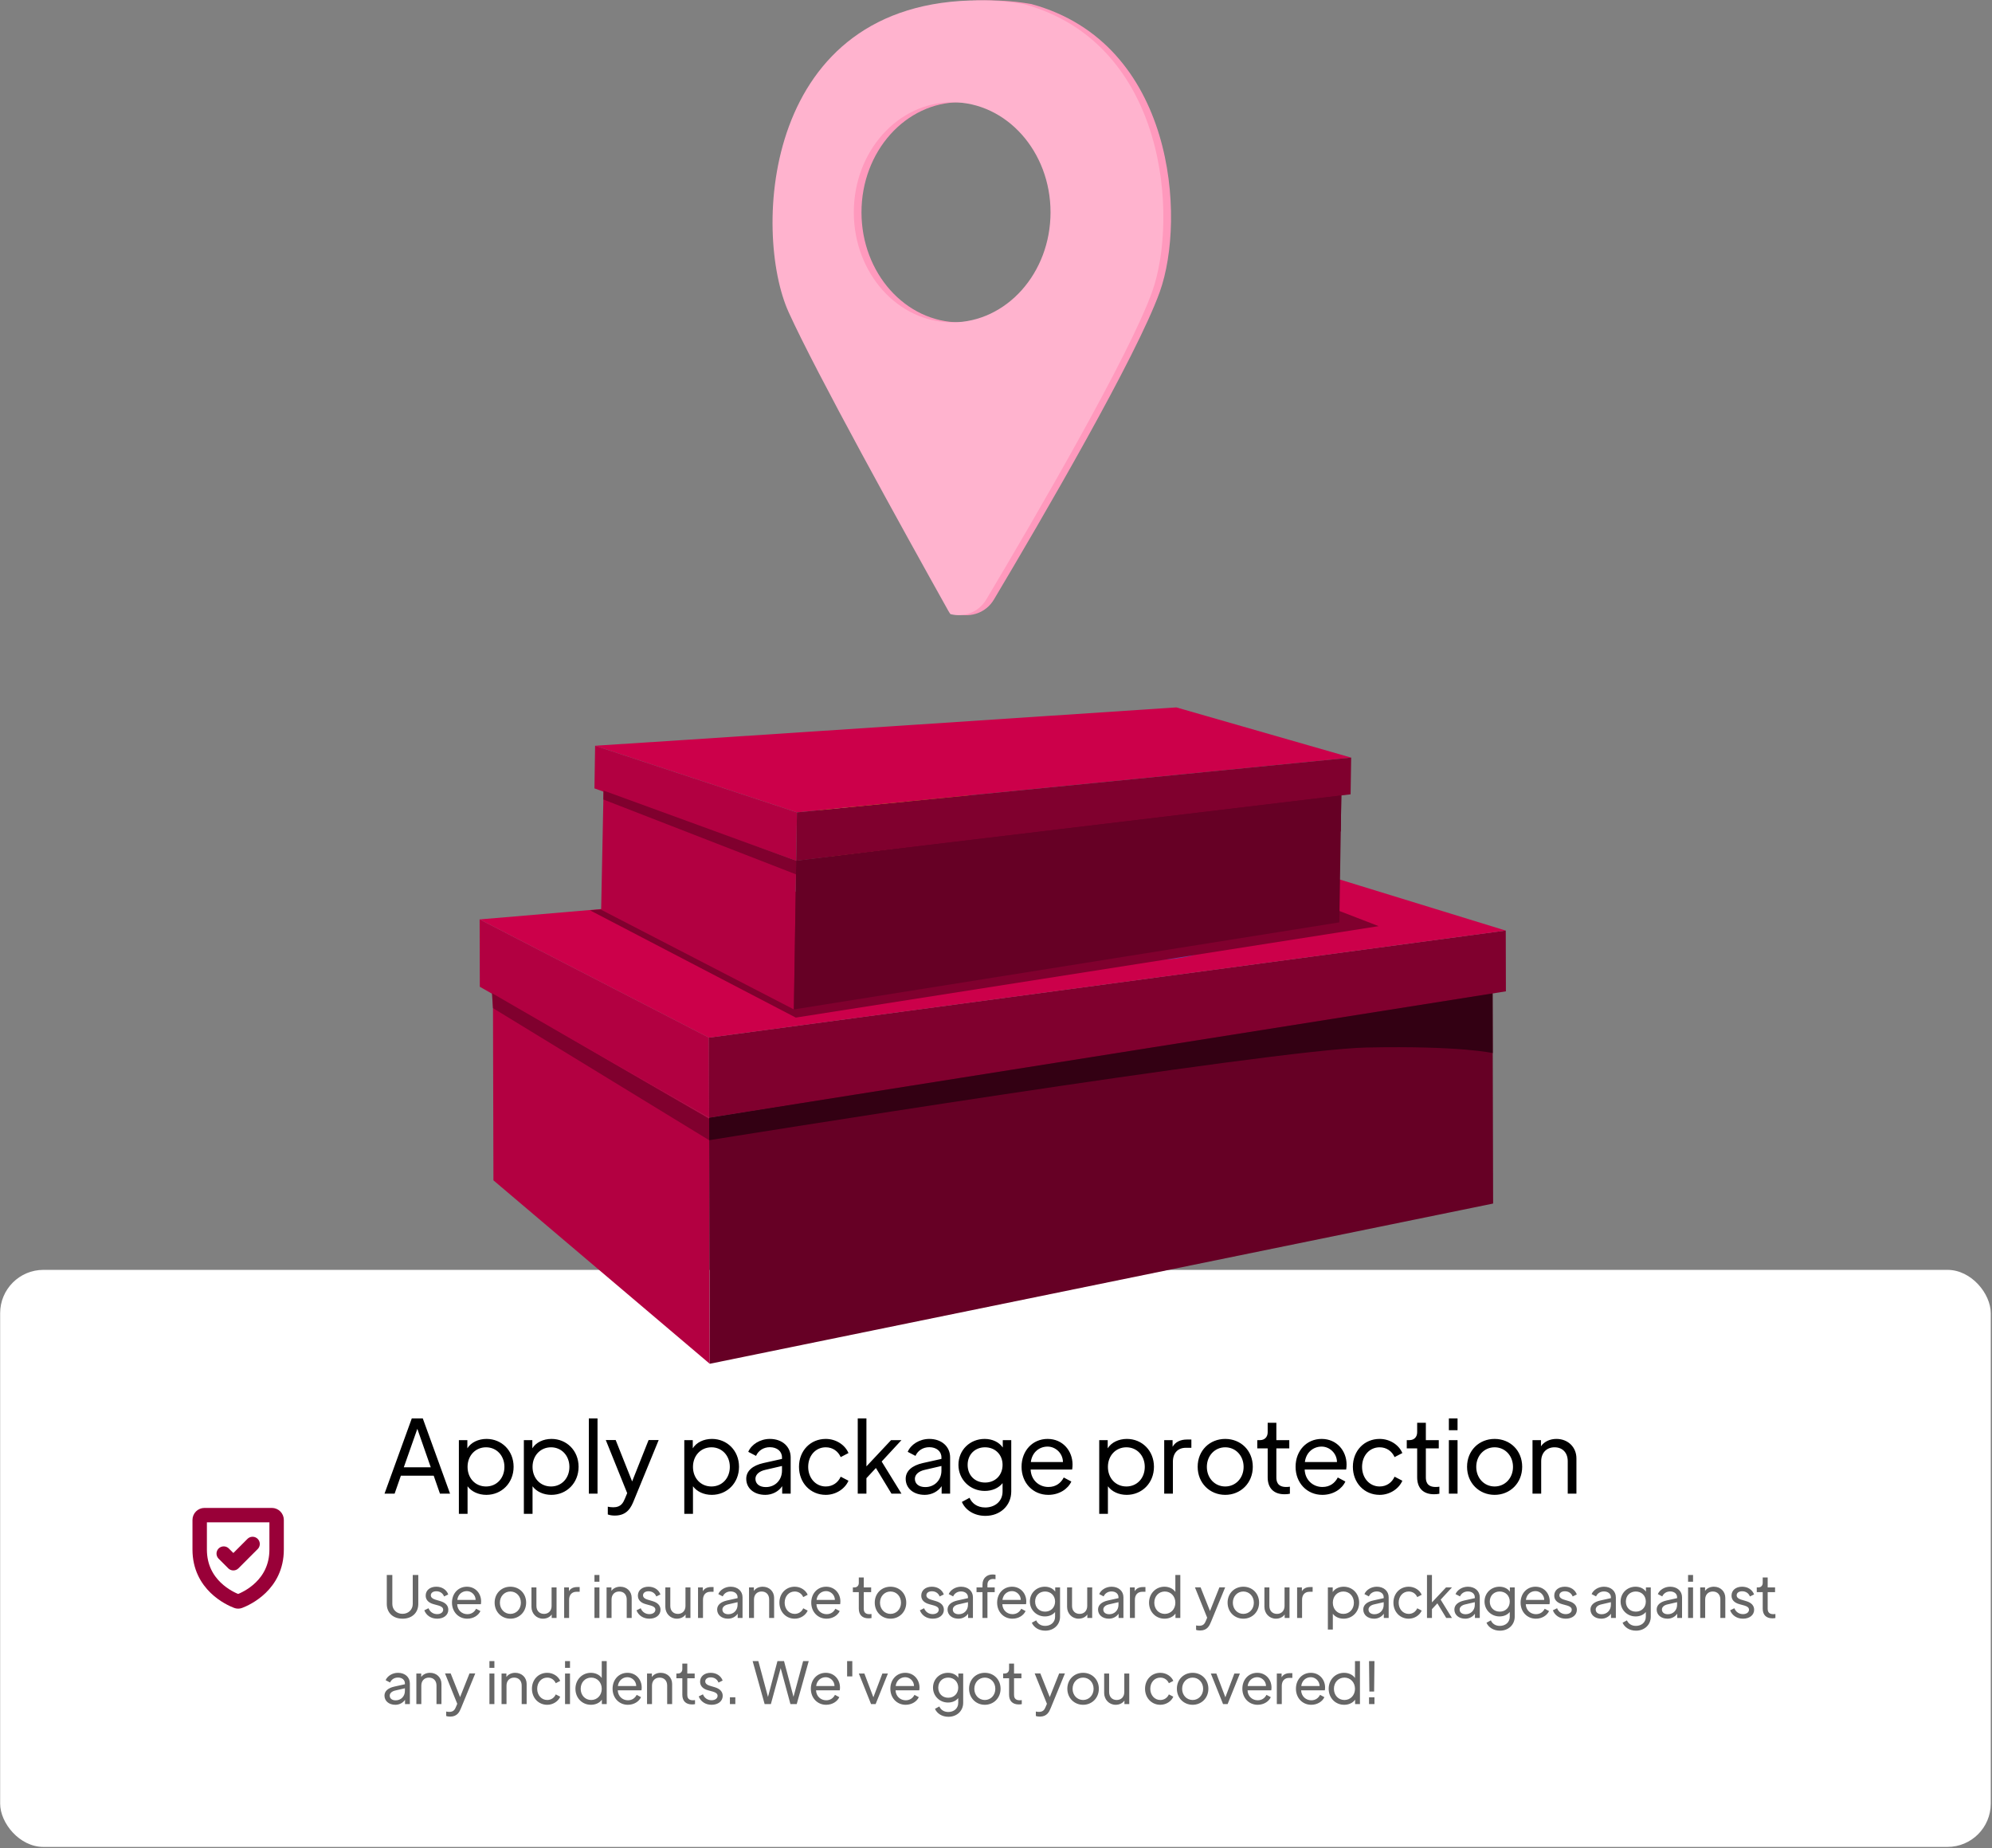 <svg width="1342" height="1245" viewBox="0 0 1342 1245" fill="none" xmlns="http://www.w3.org/2000/svg">
<rect x="0" y="0" width="1342" height="1245" fill="#808080" stroke="none"/>
<rect x="0.1" y="855.402" width="1341.06" height="388.714" rx="29.154" fill="white"/>
<path d="M284.832 955.466L303.199 1006.14H296.396L292.179 994.036H270.071L265.853 1006.14H259.051L277.417 955.466H284.832ZM272.043 988.39H290.206L281.159 962.473L272.043 988.39ZM327.783 969.275C337.919 969.275 346.014 977.098 346.014 988.05C346.014 999.002 337.919 1006.96 327.647 1006.96C322.341 1006.96 317.648 1004.78 314.995 1001.18V1019.75H309.145V970.091H314.859V975.601C317.308 971.656 322.205 969.275 327.783 969.275ZM327.443 1001.31C334.586 1001.31 339.824 995.737 339.824 988.118C339.824 980.499 334.518 974.921 327.443 974.921C320.301 974.921 314.995 980.499 314.995 988.118C314.995 995.737 320.233 1001.31 327.443 1001.31ZM371.561 969.275C381.697 969.275 389.792 977.098 389.792 988.05C389.792 999.002 381.697 1006.96 371.425 1006.96C366.119 1006.96 361.425 1004.78 358.772 1001.18V1019.75H352.922V970.091H358.636V975.601C361.085 971.656 365.983 969.275 371.561 969.275ZM371.221 1001.31C378.364 1001.31 383.602 995.737 383.602 988.118C383.602 980.499 378.296 974.921 371.221 974.921C364.078 974.921 358.772 980.499 358.772 988.118C358.772 995.737 364.01 1001.31 371.221 1001.31ZM396.7 1006.14V955.466H402.55V1006.14H396.7ZM436.955 970.023H443.758L427.092 1010.63C425.255 1015.19 422.67 1020.91 414.235 1020.91C412.602 1020.91 410.834 1020.7 409.473 1020.16V1014.92C410.154 1015.12 411.786 1015.33 413.215 1015.33C418.521 1015.33 419.881 1012.06 420.97 1009.55L422.534 1005.8L408.113 970.023H414.779L425.867 997.914L436.955 970.023ZM479.644 969.275C489.779 969.275 497.874 977.098 497.874 988.05C497.874 999.002 489.779 1006.96 479.508 1006.96C474.202 1006.96 469.508 1004.78 466.855 1001.18V1019.75H461.005V970.091H466.719V975.601C469.168 971.656 474.066 969.275 479.644 969.275ZM479.304 1001.31C486.446 1001.31 491.684 995.737 491.684 988.118C491.684 980.499 486.378 974.921 479.304 974.921C472.161 974.921 466.855 980.499 466.855 988.118C466.855 995.737 472.093 1001.31 479.304 1001.31ZM518.66 969.275C526.891 969.275 532.673 974.377 532.673 981.724V1006.14H526.959V1001.11C524.51 1004.72 520.224 1006.96 515.599 1006.96C507.912 1006.96 502.742 1002.47 502.742 996.145C502.742 990.839 507.027 987.166 514.306 985.533L526.823 982.744V981.724C526.823 977.574 523.421 974.853 518.66 974.853C514.306 974.853 510.905 977.166 509.34 980.703L504.102 977.982C506.143 973.084 511.993 969.275 518.66 969.275ZM515.939 1001.72C522.265 1001.72 526.823 996.961 526.823 990.635V987.506L515.667 990.091C511.585 990.975 508.932 993.22 508.932 996.145C508.932 999.546 511.653 1001.72 515.939 1001.72ZM556.309 1006.96C545.969 1006.96 538.282 998.866 538.282 988.05C538.282 977.234 545.969 969.275 556.309 969.275C563.383 969.275 569.37 973.425 571.614 978.799L566.376 981.52C564.608 977.574 561.002 974.921 556.309 974.921C549.506 974.921 544.472 980.499 544.472 988.118C544.472 995.601 549.506 1001.31 556.309 1001.31C561.002 1001.31 564.608 998.662 566.376 994.716L571.614 997.437C569.37 1002.74 563.315 1006.96 556.309 1006.96ZM607.311 970.091L593.978 984.513L607.311 1006.14H600.576L590.101 988.866L583.706 995.737V1006.14H577.856V955.466H583.706V987.778L600.304 970.091H607.311ZM626.078 969.275C634.309 969.275 640.091 974.377 640.091 981.724V1006.14H634.377V1001.11C631.928 1004.72 627.642 1006.96 623.017 1006.96C615.33 1006.96 610.16 1002.47 610.16 996.145C610.16 990.839 614.446 987.166 621.724 985.533L634.241 982.744V981.724C634.241 977.574 630.84 974.853 626.078 974.853C621.724 974.853 618.323 977.166 616.758 980.703L611.521 977.982C613.561 973.084 619.411 969.275 626.078 969.275ZM623.357 1001.72C629.683 1001.72 634.241 996.961 634.241 990.635V987.506L623.085 990.091C619.003 990.975 616.35 993.22 616.35 996.145C616.35 999.546 619.071 1001.72 623.357 1001.72ZM675.563 970.091H681.277V1004.65C681.277 1014.17 673.863 1021.11 663.863 1021.11C656.244 1021.11 650.326 1017.16 648.013 1011.72L653.183 1008.93C654.612 1012.4 658.149 1015.46 663.727 1015.46C670.053 1015.46 675.427 1011.52 675.427 1004.65V999.07C672.774 1002.4 668.421 1004.31 663.387 1004.31C653.591 1004.31 645.7 996.689 645.7 986.757C645.7 976.69 653.523 969.275 663.319 969.275C668.625 969.275 673.046 971.452 675.563 975.057V970.091ZM663.659 998.662C670.666 998.662 675.427 993.56 675.427 986.757C675.427 979.887 670.461 974.921 663.591 974.921C656.993 974.921 651.891 979.615 651.891 986.757C651.891 993.764 656.72 998.662 663.659 998.662ZM722.568 986.553C722.568 987.574 722.5 988.73 722.296 989.887H694.338C694.61 997.029 699.984 1001.65 706.311 1001.65C711.412 1001.65 714.746 998.934 716.65 995.261L721.752 997.982C719.507 1002.95 713.657 1006.96 706.243 1006.96C695.903 1006.96 688.216 998.934 688.216 988.05C688.216 977.166 695.699 969.275 705.766 969.275C716.038 969.275 722.568 977.37 722.568 986.553ZM694.474 984.853H716.106C716.038 978.867 711.072 974.445 705.766 974.445C700.12 974.445 695.291 978.322 694.474 984.853ZM759.183 969.275C769.319 969.275 777.414 977.098 777.414 988.05C777.414 999.002 769.319 1006.96 759.047 1006.96C753.741 1006.96 749.048 1004.78 746.395 1001.18V1019.75H740.545V970.091H746.259V975.601C748.708 971.656 753.605 969.275 759.183 969.275ZM758.843 1001.31C765.986 1001.31 771.224 995.737 771.224 988.118C771.224 980.499 765.918 974.921 758.843 974.921C751.701 974.921 746.395 980.499 746.395 988.118C746.395 995.737 751.633 1001.31 758.843 1001.31ZM799.696 969.683H802.621V975.261H798.812C793.642 975.261 790.172 978.662 790.172 984.649V1006.14H784.322V970.091H789.968V974.581C791.873 971.248 795.342 969.683 799.696 969.683ZM825.432 1006.96C815.024 1006.96 806.861 999.002 806.861 988.05C806.861 977.098 814.956 969.275 825.432 969.275C835.908 969.275 844.003 977.098 844.003 988.05C844.003 999.002 835.84 1006.96 825.432 1006.96ZM825.432 1001.31C832.438 1001.31 837.812 995.669 837.812 988.118C837.812 980.567 832.438 974.921 825.432 974.921C818.425 974.921 813.051 980.567 813.051 988.118C813.051 995.669 818.425 1001.31 825.432 1001.31ZM865.389 1006.55C858.111 1006.55 854.029 1002.4 854.029 995.124V975.669H847.023V970.091H848.859C851.989 970.091 854.029 967.983 854.029 964.785V958.391H859.879V970.091H868.587V975.669H859.879V995.124C859.879 997.437 860.288 1001.65 866.478 1001.65C867.226 1001.65 868.246 1001.59 868.995 1001.45V1006.21C867.838 1006.48 866.41 1006.55 865.389 1006.55ZM907.179 986.553C907.179 987.574 907.111 988.73 906.907 989.887H878.949C879.221 997.029 884.595 1001.65 890.921 1001.65C896.023 1001.65 899.356 998.934 901.261 995.261L906.363 997.982C904.118 1002.95 898.268 1006.96 890.853 1006.96C880.513 1006.96 872.826 998.934 872.826 988.05C872.826 977.166 880.309 969.275 890.377 969.275C900.649 969.275 907.179 977.37 907.179 986.553ZM879.085 984.853H900.717C900.649 978.867 895.683 974.445 890.377 974.445C884.731 974.445 879.901 978.322 879.085 984.853ZM929.449 1006.96C919.109 1006.96 911.423 998.866 911.423 988.05C911.423 977.234 919.109 969.275 929.449 969.275C936.524 969.275 942.51 973.425 944.755 978.799L939.517 981.52C937.748 977.574 934.143 974.921 929.449 974.921C922.647 974.921 917.613 980.499 917.613 988.118C917.613 995.601 922.647 1001.31 929.449 1001.31C934.143 1001.31 937.748 998.662 939.517 994.716L944.755 997.437C942.51 1002.74 936.456 1006.96 929.449 1006.96ZM966.098 1006.55C958.82 1006.55 954.738 1002.4 954.738 995.124V975.669H947.731V970.091H949.568C952.697 970.091 954.738 967.983 954.738 964.785V958.391H960.588V970.091H969.295V975.669H960.588V995.124C960.588 997.437 960.996 1001.65 967.187 1001.65C967.935 1001.65 968.955 1001.59 969.704 1001.45V1006.21C968.547 1006.48 967.119 1006.55 966.098 1006.55ZM976.095 963.425V955.466H981.945V963.425H976.095ZM976.095 1006.14V970.091H981.945V1006.14H976.095ZM1006.92 1006.96C996.512 1006.96 988.349 999.002 988.349 988.05C988.349 977.098 996.444 969.275 1006.92 969.275C1017.4 969.275 1025.49 977.098 1025.49 988.05C1025.49 999.002 1017.33 1006.96 1006.92 1006.96ZM1006.92 1001.31C1013.93 1001.31 1019.3 995.669 1019.3 988.118C1019.3 980.567 1013.93 974.921 1006.92 974.921C999.913 974.921 994.539 980.567 994.539 988.118C994.539 995.669 999.913 1001.31 1006.92 1001.31ZM1048.56 969.275C1056.39 969.275 1062.03 974.853 1062.03 982.404V1006.14H1056.18V984.309C1056.18 978.594 1052.71 974.921 1047.27 974.921C1041.9 974.921 1038.29 978.662 1038.29 984.309V1006.14H1032.44V970.091H1038.15V974.241C1040.26 971.112 1044.14 969.275 1048.56 969.275Z" fill="black"/>
<path d="M278.068 1060.94H281.8V1080.45C281.8 1086.36 277.602 1090.37 271.188 1090.37C264.774 1090.37 260.576 1086.4 260.576 1080.45V1060.94H264.308V1080.45C264.308 1084.3 267.223 1087.1 271.188 1087.1C275.114 1087.1 278.068 1084.3 278.068 1080.45V1060.94ZM294.52 1090.37C290.478 1090.37 287.174 1088.23 285.852 1084.73L288.69 1083.33C289.739 1085.93 291.955 1087.3 294.52 1087.3C296.93 1087.3 298.563 1086.05 298.563 1084.34C298.563 1082.86 297.319 1082.05 295.414 1081.5L292.033 1080.57C288.573 1079.6 286.785 1077.62 286.785 1074.82C286.785 1071.24 289.661 1068.83 293.937 1068.83C297.747 1068.83 300.779 1070.81 301.984 1074.04L299.185 1075.4C298.33 1073.18 296.386 1071.9 293.937 1071.9C291.722 1071.9 290.245 1072.99 290.245 1074.62C290.245 1076.02 291.411 1076.96 293.199 1077.5L296.697 1078.55C300.157 1079.56 302.023 1081.58 302.023 1084.34C302.023 1087.92 298.952 1090.37 294.52 1090.37ZM324.128 1078.7C324.128 1079.29 324.089 1079.95 323.972 1080.61H307.996C308.152 1084.69 311.223 1087.33 314.838 1087.33C317.753 1087.33 319.658 1085.78 320.746 1083.68L323.661 1085.23C322.379 1088.07 319.036 1090.37 314.799 1090.37C308.89 1090.37 304.498 1085.78 304.498 1079.56C304.498 1073.34 308.774 1068.83 314.527 1068.83C320.396 1068.83 324.128 1073.46 324.128 1078.7ZM308.074 1077.73H320.435C320.396 1074.31 317.559 1071.79 314.527 1071.79C311.3 1071.79 308.541 1074 308.074 1077.73ZM343.846 1090.37C337.898 1090.37 333.234 1085.82 333.234 1079.56C333.234 1073.3 337.86 1068.83 343.846 1068.83C349.832 1068.83 354.458 1073.3 354.458 1079.56C354.458 1085.82 349.793 1090.37 343.846 1090.37ZM343.846 1087.14C347.85 1087.14 350.92 1083.91 350.92 1079.6C350.92 1075.28 347.85 1072.06 343.846 1072.06C339.842 1072.06 336.771 1075.28 336.771 1079.6C336.771 1083.91 339.842 1087.14 343.846 1087.14ZM371.606 1069.3H374.949V1089.9H371.684V1087.53C370.479 1089.32 368.263 1090.37 365.776 1090.37C361.305 1090.37 358.04 1086.79 358.04 1082.4V1069.3H361.383V1081.78C361.383 1085.04 363.404 1087.14 366.514 1087.14C369.546 1087.14 371.606 1085 371.606 1081.78V1069.3ZM388.851 1069.06H390.523V1072.25H388.346C385.392 1072.25 383.409 1074.2 383.409 1077.62V1089.9H380.066V1069.3H383.293V1071.86C384.381 1069.96 386.363 1069.06 388.851 1069.06ZM400.482 1065.49V1060.94H403.825V1065.49H400.482ZM400.482 1089.9V1069.3H403.825V1089.9H400.482ZM417.863 1068.83C422.333 1068.83 425.559 1072.02 425.559 1076.33V1089.9H422.217V1077.42C422.217 1074.16 420.234 1072.06 417.124 1072.06C414.054 1072.06 411.993 1074.2 411.993 1077.42V1089.9H408.65V1069.3H411.916V1071.67C413.121 1069.88 415.336 1068.83 417.863 1068.83ZM437.479 1090.37C433.436 1090.37 430.132 1088.23 428.811 1084.73L431.648 1083.33C432.698 1085.93 434.913 1087.3 437.479 1087.3C439.889 1087.3 441.522 1086.05 441.522 1084.34C441.522 1082.86 440.278 1082.05 438.373 1081.5L434.991 1080.57C431.532 1079.6 429.744 1077.62 429.744 1074.82C429.744 1071.24 432.62 1068.83 436.896 1068.83C440.705 1068.83 443.737 1070.81 444.942 1074.04L442.144 1075.4C441.288 1073.18 439.345 1071.9 436.896 1071.9C434.68 1071.9 433.203 1072.99 433.203 1074.62C433.203 1076.02 434.369 1076.96 436.157 1077.5L439.656 1078.55C443.115 1079.56 444.981 1081.58 444.981 1084.34C444.981 1087.92 441.91 1090.37 437.479 1090.37ZM461.8 1069.3H465.143V1089.9H461.878V1087.53C460.673 1089.32 458.457 1090.37 455.969 1090.37C451.499 1090.37 448.234 1086.79 448.234 1082.4V1069.3H451.577V1081.78C451.577 1085.04 453.598 1087.14 456.708 1087.14C459.74 1087.14 461.8 1085 461.8 1081.78V1069.3ZM479.045 1069.06H480.716V1072.25H478.54C475.585 1072.25 473.603 1074.2 473.603 1077.62V1089.9H470.26V1069.3H473.486V1071.86C474.575 1069.96 476.557 1069.06 479.045 1069.06ZM492.235 1068.83C496.939 1068.83 500.243 1071.75 500.243 1075.94V1089.9H496.977V1087.02C495.578 1089.08 493.129 1090.37 490.486 1090.37C486.093 1090.37 483.139 1087.8 483.139 1084.19C483.139 1081.15 485.588 1079.05 489.747 1078.12L496.9 1076.53V1075.94C496.9 1073.57 494.956 1072.02 492.235 1072.02C489.747 1072.02 487.804 1073.34 486.91 1075.36L483.917 1073.81C485.083 1071.01 488.426 1068.83 492.235 1068.83ZM490.68 1087.37C494.295 1087.37 496.9 1084.65 496.9 1081.04V1079.25L490.525 1080.73C488.192 1081.23 486.676 1082.51 486.676 1084.19C486.676 1086.13 488.231 1087.37 490.68 1087.37ZM513.827 1068.83C518.297 1068.83 521.523 1072.02 521.523 1076.33V1089.9H518.18V1077.42C518.18 1074.16 516.198 1072.06 513.088 1072.06C510.017 1072.06 507.957 1074.2 507.957 1077.42V1089.9H504.614V1069.3H507.879V1071.67C509.084 1069.88 511.3 1068.83 513.827 1068.83ZM535.386 1090.37C529.478 1090.37 525.085 1085.74 525.085 1079.56C525.085 1073.38 529.478 1068.83 535.386 1068.83C539.429 1068.83 542.85 1071.2 544.132 1074.27L541.139 1075.83C540.129 1073.57 538.068 1072.06 535.386 1072.06C531.499 1072.06 528.623 1075.24 528.623 1079.6C528.623 1083.87 531.499 1087.14 535.386 1087.14C538.068 1087.14 540.129 1085.62 541.139 1083.37L544.132 1084.92C542.85 1087.96 539.39 1090.37 535.386 1090.37ZM566.163 1078.7C566.163 1079.29 566.124 1079.95 566.007 1080.61H550.031C550.187 1084.69 553.258 1087.33 556.873 1087.33C559.788 1087.33 561.693 1085.78 562.781 1083.68L565.697 1085.23C564.414 1088.07 561.071 1090.37 556.834 1090.37C550.925 1090.37 546.533 1085.78 546.533 1079.56C546.533 1073.34 550.809 1068.83 556.562 1068.83C562.431 1068.83 566.163 1073.46 566.163 1078.7ZM550.109 1077.73H562.47C562.431 1074.31 559.594 1071.79 556.562 1071.79C553.335 1071.79 550.576 1074 550.109 1077.73ZM585.064 1090.13C580.905 1090.13 578.573 1087.76 578.573 1083.6V1072.49H574.569V1069.3H575.619C577.407 1069.3 578.573 1068.09 578.573 1066.27V1062.61H581.916V1069.3H586.891V1072.49H581.916V1083.6C581.916 1084.92 582.149 1087.33 585.686 1087.33C586.114 1087.33 586.697 1087.3 587.125 1087.22V1089.94C586.464 1090.09 585.648 1090.13 585.064 1090.13ZM599.926 1090.37C593.979 1090.37 589.314 1085.82 589.314 1079.56C589.314 1073.3 593.94 1068.83 599.926 1068.83C605.912 1068.83 610.538 1073.3 610.538 1079.56C610.538 1085.82 605.873 1090.37 599.926 1090.37ZM599.926 1087.14C603.93 1087.14 607.001 1083.91 607.001 1079.6C607.001 1075.28 603.93 1072.06 599.926 1072.06C595.922 1072.06 592.851 1075.28 592.851 1079.6C592.851 1083.91 595.922 1087.14 599.926 1087.14ZM628.381 1090.37C624.339 1090.37 621.035 1088.23 619.713 1084.73L622.551 1083.33C623.6 1085.93 625.816 1087.3 628.381 1087.3C630.791 1087.3 632.424 1086.05 632.424 1084.34C632.424 1082.86 631.18 1082.05 629.275 1081.5L625.894 1080.57C622.434 1079.6 620.646 1077.62 620.646 1074.82C620.646 1071.24 623.523 1068.83 627.798 1068.83C631.608 1068.83 634.64 1070.81 635.845 1074.04L633.046 1075.4C632.191 1073.18 630.247 1071.9 627.798 1071.9C625.583 1071.9 624.106 1072.99 624.106 1074.62C624.106 1076.02 625.272 1076.96 627.06 1077.5L630.558 1078.55C634.018 1079.56 635.884 1081.58 635.884 1084.34C635.884 1087.92 632.813 1090.37 628.381 1090.37ZM647.455 1068.83C652.158 1068.83 655.462 1071.75 655.462 1075.94V1089.9H652.197V1087.02C650.798 1089.08 648.349 1090.37 645.706 1090.37C641.313 1090.37 638.359 1087.8 638.359 1084.19C638.359 1081.15 640.808 1079.05 644.967 1078.12L652.119 1076.53V1075.94C652.119 1073.57 650.176 1072.02 647.455 1072.02C644.967 1072.02 643.023 1073.34 642.129 1075.36L639.136 1073.81C640.303 1071.01 643.645 1068.83 647.455 1068.83ZM645.9 1087.37C649.515 1087.37 652.119 1084.65 652.119 1081.04V1079.25L645.744 1080.73C643.412 1081.23 641.896 1082.51 641.896 1084.19C641.896 1086.13 643.451 1087.37 645.9 1087.37ZM661.894 1089.9V1072.49H657.89V1069.3H661.894V1067.43C661.894 1063 664.926 1060.59 668.658 1060.59C669.28 1060.59 670.212 1060.67 670.679 1060.78V1063.74C670.251 1063.66 669.396 1063.62 669.046 1063.62C666.792 1063.62 665.237 1064.91 665.237 1067.43V1069.3H670.135V1072.49H665.237V1089.9H661.894ZM691.394 1078.7C691.394 1079.29 691.355 1079.95 691.239 1080.61H675.262C675.418 1084.69 678.489 1087.33 682.104 1087.33C685.019 1087.33 686.924 1085.78 688.012 1083.68L690.928 1085.23C689.645 1088.07 686.302 1090.37 682.065 1090.37C676.156 1090.37 671.764 1085.78 671.764 1079.56C671.764 1073.34 676.04 1068.83 681.793 1068.83C687.662 1068.83 691.394 1073.46 691.394 1078.7ZM675.34 1077.73H687.701C687.662 1074.31 684.825 1071.79 681.793 1071.79C678.566 1071.79 675.807 1074 675.34 1077.73ZM710.883 1069.3H714.149V1089.04C714.149 1094.49 709.912 1098.45 704.198 1098.45C699.844 1098.45 696.462 1096.2 695.141 1093.09L698.095 1091.49C698.911 1093.48 700.932 1095.22 704.12 1095.22C707.735 1095.22 710.806 1092.97 710.806 1089.04V1085.86C709.29 1087.76 706.802 1088.85 703.926 1088.85C698.328 1088.85 693.819 1084.5 693.819 1078.82C693.819 1073.07 698.289 1068.83 703.887 1068.83C706.919 1068.83 709.445 1070.08 710.883 1072.14V1069.3ZM704.081 1085.62C708.085 1085.62 710.806 1082.71 710.806 1078.82C710.806 1074.9 707.968 1072.06 704.042 1072.06C700.272 1072.06 697.356 1074.74 697.356 1078.82C697.356 1082.82 700.116 1085.62 704.081 1085.62ZM732.457 1069.3H735.8V1089.9H732.535V1087.53C731.33 1089.32 729.114 1090.37 726.626 1090.37C722.156 1090.37 718.891 1086.79 718.891 1082.4V1069.3H722.234V1081.78C722.234 1085.04 724.255 1087.14 727.365 1087.14C730.397 1087.14 732.457 1085 732.457 1081.78V1069.3ZM748.847 1068.83C753.55 1068.83 756.854 1071.75 756.854 1075.94V1089.9H753.589V1087.02C752.19 1089.08 749.741 1090.37 747.098 1090.37C742.705 1090.37 739.751 1087.8 739.751 1084.19C739.751 1081.15 742.2 1079.05 746.359 1078.12L753.511 1076.53V1075.94C753.511 1073.57 751.568 1072.02 748.847 1072.02C746.359 1072.02 744.415 1073.34 743.521 1075.36L740.528 1073.81C741.695 1071.01 745.037 1068.83 748.847 1068.83ZM747.292 1087.37C750.907 1087.37 753.511 1084.65 753.511 1081.04V1079.25L747.136 1080.73C744.804 1081.23 743.288 1082.51 743.288 1084.19C743.288 1086.13 744.843 1087.37 747.292 1087.37ZM770.011 1069.06H771.682V1072.25H769.505C766.551 1072.25 764.569 1074.2 764.569 1077.62V1089.9H761.226V1069.3H764.452V1071.86C765.541 1069.96 767.523 1069.06 770.011 1069.06ZM791.83 1060.94H795.173V1089.9H791.908V1086.91C790.392 1089.12 787.632 1090.37 784.523 1090.37C778.653 1090.37 774.105 1085.82 774.105 1079.6C774.105 1073.38 778.692 1068.83 784.484 1068.83C787.593 1068.83 790.353 1070.15 791.83 1072.33V1060.94ZM784.717 1087.14C788.798 1087.14 791.83 1083.95 791.83 1079.6C791.83 1075.28 788.798 1072.06 784.717 1072.06C780.635 1072.06 777.642 1075.28 777.642 1079.6C777.642 1083.95 780.635 1087.14 784.717 1087.14ZM821.506 1069.26H825.393L815.87 1092.46C814.82 1095.07 813.343 1098.33 808.523 1098.33C807.59 1098.33 806.579 1098.22 805.802 1097.91V1094.91C806.191 1095.03 807.124 1095.15 807.94 1095.15C810.972 1095.15 811.749 1093.28 812.371 1091.84L813.265 1089.71L805.024 1069.26H808.834L815.17 1085.2L821.506 1069.26ZM837.634 1090.37C831.686 1090.37 827.022 1085.82 827.022 1079.56C827.022 1073.3 831.647 1068.83 837.634 1068.83C843.62 1068.83 848.246 1073.3 848.246 1079.56C848.246 1085.82 843.581 1090.37 837.634 1090.37ZM837.634 1087.14C841.637 1087.14 844.708 1083.91 844.708 1079.6C844.708 1075.28 841.637 1072.06 837.634 1072.06C833.63 1072.06 830.559 1075.28 830.559 1079.6C830.559 1083.91 833.63 1087.14 837.634 1087.14ZM865.394 1069.3H868.737V1089.9H865.472V1087.53C864.267 1089.32 862.051 1090.37 859.563 1090.37C855.093 1090.37 851.828 1086.79 851.828 1082.4V1069.3H855.171V1081.78C855.171 1085.04 857.192 1087.14 860.302 1087.14C863.334 1087.14 865.394 1085 865.394 1081.78V1069.3ZM882.639 1069.06H884.311V1072.25H882.134C879.18 1072.25 877.197 1074.2 877.197 1077.62V1089.9H873.854V1069.3H877.08V1071.86C878.169 1069.96 880.151 1069.06 882.639 1069.06ZM905.231 1068.83C911.023 1068.83 915.649 1073.3 915.649 1079.56C915.649 1085.82 911.023 1090.37 905.153 1090.37C902.122 1090.37 899.439 1089.12 897.923 1087.06V1097.67H894.58V1069.3H897.846V1072.45C899.245 1070.19 902.044 1068.83 905.231 1068.83ZM905.037 1087.14C909.118 1087.14 912.111 1083.95 912.111 1079.6C912.111 1075.24 909.079 1072.06 905.037 1072.06C900.955 1072.06 897.923 1075.24 897.923 1079.6C897.923 1083.95 900.916 1087.14 905.037 1087.14ZM927.526 1068.83C932.23 1068.83 935.534 1071.75 935.534 1075.94V1089.9H932.268V1087.02C930.869 1089.08 928.42 1090.37 925.777 1090.37C921.384 1090.37 918.43 1087.8 918.43 1084.19C918.43 1081.15 920.879 1079.05 925.038 1078.12L932.191 1076.53V1075.94C932.191 1073.57 930.247 1072.02 927.526 1072.02C925.038 1072.02 923.095 1073.34 922.201 1075.36L919.208 1073.81C920.374 1071.01 923.717 1068.83 927.526 1068.83ZM925.971 1087.37C929.586 1087.37 932.191 1084.65 932.191 1081.04V1079.25L925.816 1080.73C923.483 1081.23 921.967 1082.51 921.967 1084.19C921.967 1086.13 923.522 1087.37 925.971 1087.37ZM949.04 1090.37C943.131 1090.37 938.739 1085.74 938.739 1079.56C938.739 1073.38 943.131 1068.83 949.04 1068.83C953.083 1068.83 956.503 1071.2 957.786 1074.27L954.793 1075.83C953.782 1073.57 951.722 1072.06 949.04 1072.06C945.153 1072.06 942.276 1075.24 942.276 1079.6C942.276 1083.87 945.153 1087.14 949.04 1087.14C951.722 1087.14 953.782 1085.62 954.793 1083.37L957.786 1084.92C956.503 1087.96 953.044 1090.37 949.04 1090.37ZM978.184 1069.3L970.565 1077.54L978.184 1089.9H974.336L968.35 1080.03L964.696 1083.95V1089.9H961.353V1060.94H964.696V1079.4L974.18 1069.3H978.184ZM988.908 1068.83C993.611 1068.83 996.915 1071.75 996.915 1075.94V1089.9H993.65V1087.02C992.251 1089.08 989.802 1090.37 987.159 1090.37C982.766 1090.37 979.812 1087.8 979.812 1084.19C979.812 1081.15 982.261 1079.05 986.42 1078.12L993.572 1076.53V1075.94C993.572 1073.57 991.629 1072.02 988.908 1072.02C986.42 1072.02 984.477 1073.34 983.583 1075.36L980.589 1073.81C981.756 1071.01 985.099 1068.83 988.908 1068.83ZM987.353 1087.37C990.968 1087.37 993.572 1084.65 993.572 1081.04V1079.25L987.198 1080.73C984.865 1081.23 983.349 1082.51 983.349 1084.19C983.349 1086.13 984.904 1087.37 987.353 1087.37ZM1017.19 1069.3H1020.45V1089.04C1020.45 1094.49 1016.21 1098.45 1010.5 1098.45C1006.15 1098.45 1002.76 1096.2 1001.44 1093.09L1004.4 1091.49C1005.21 1093.48 1007.23 1095.22 1010.42 1095.22C1014.04 1095.22 1017.11 1092.97 1017.11 1089.04V1085.86C1015.59 1087.76 1013.1 1088.85 1010.23 1088.85C1004.63 1088.85 1000.12 1084.5 1000.12 1078.82C1000.12 1073.07 1004.59 1068.83 1010.19 1068.83C1013.22 1068.83 1015.75 1070.08 1017.19 1072.14V1069.3ZM1010.38 1085.62C1014.39 1085.62 1017.11 1082.71 1017.11 1078.82C1017.11 1074.9 1014.27 1072.06 1010.34 1072.06C1006.57 1072.06 1003.66 1074.74 1003.66 1078.82C1003.66 1082.82 1006.42 1085.62 1010.38 1085.62ZM1044.05 1078.7C1044.05 1079.29 1044.01 1079.95 1043.89 1080.61H1027.91C1028.07 1084.69 1031.14 1087.33 1034.76 1087.33C1037.67 1087.33 1039.58 1085.78 1040.66 1083.68L1043.58 1085.23C1042.3 1088.07 1038.95 1090.37 1034.72 1090.37C1028.81 1090.37 1024.42 1085.78 1024.42 1079.56C1024.42 1073.34 1028.69 1068.83 1034.44 1068.83C1040.31 1068.83 1044.05 1073.46 1044.05 1078.7ZM1027.99 1077.73H1040.35C1040.31 1074.31 1037.48 1071.79 1034.44 1071.79C1031.22 1071.79 1028.46 1074 1027.99 1077.73ZM1054.83 1090.37C1050.79 1090.37 1047.48 1088.23 1046.16 1084.73L1049 1083.33C1050.05 1085.93 1052.26 1087.3 1054.83 1087.3C1057.24 1087.3 1058.87 1086.05 1058.87 1084.34C1058.87 1082.86 1057.63 1082.05 1055.72 1081.5L1052.34 1080.57C1048.88 1079.6 1047.09 1077.62 1047.09 1074.82C1047.09 1071.24 1049.97 1068.83 1054.24 1068.83C1058.05 1068.83 1061.09 1070.81 1062.29 1074.04L1059.49 1075.4C1058.64 1073.18 1056.69 1071.9 1054.24 1071.9C1052.03 1071.9 1050.55 1072.99 1050.55 1074.62C1050.55 1076.02 1051.72 1076.96 1053.51 1077.5L1057 1078.55C1060.46 1079.56 1062.33 1081.58 1062.33 1084.34C1062.33 1087.92 1059.26 1090.37 1054.83 1090.37ZM1080.58 1068.83C1085.29 1068.83 1088.59 1071.75 1088.59 1075.94V1089.9H1085.32V1087.02C1083.92 1089.08 1081.48 1090.37 1078.83 1090.37C1074.44 1090.37 1071.49 1087.8 1071.49 1084.19C1071.49 1081.15 1073.94 1079.05 1078.09 1078.12L1085.25 1076.53V1075.94C1085.25 1073.57 1083.3 1072.02 1080.58 1072.02C1078.09 1072.02 1076.15 1073.34 1075.26 1075.36L1072.26 1073.81C1073.43 1071.01 1076.77 1068.83 1080.58 1068.83ZM1079.03 1087.37C1082.64 1087.37 1085.25 1084.65 1085.25 1081.04V1079.25L1078.87 1080.73C1076.54 1081.23 1075.02 1082.51 1075.02 1084.19C1075.02 1086.13 1076.58 1087.37 1079.03 1087.37ZM1108.86 1069.3H1112.12V1089.04C1112.12 1094.49 1107.89 1098.45 1102.17 1098.45C1097.82 1098.45 1094.44 1096.2 1093.12 1093.09L1096.07 1091.49C1096.89 1093.48 1098.91 1095.22 1102.1 1095.22C1105.71 1095.22 1108.78 1092.97 1108.78 1089.04V1085.86C1107.27 1087.76 1104.78 1088.85 1101.9 1088.85C1096.3 1088.85 1091.79 1084.5 1091.79 1078.82C1091.79 1073.07 1096.27 1068.83 1101.86 1068.83C1104.89 1068.83 1107.42 1070.08 1108.86 1072.14V1069.3ZM1102.06 1085.62C1106.06 1085.62 1108.78 1082.71 1108.78 1078.82C1108.78 1074.9 1105.94 1072.06 1102.02 1072.06C1098.25 1072.06 1095.33 1074.74 1095.33 1078.82C1095.33 1082.82 1098.09 1085.62 1102.06 1085.62ZM1125.19 1068.83C1129.89 1068.83 1133.19 1071.75 1133.19 1075.94V1089.9H1129.93V1087.02C1128.53 1089.08 1126.08 1090.37 1123.44 1090.37C1119.04 1090.37 1116.09 1087.8 1116.09 1084.19C1116.09 1081.15 1118.54 1079.05 1122.7 1078.12L1129.85 1076.53V1075.94C1129.85 1073.57 1127.91 1072.02 1125.19 1072.02C1122.7 1072.02 1120.75 1073.34 1119.86 1075.36L1116.87 1073.81C1118.03 1071.01 1121.38 1068.83 1125.19 1068.83ZM1123.63 1087.37C1127.25 1087.37 1129.85 1084.65 1129.85 1081.04V1079.25L1123.48 1080.73C1121.14 1081.23 1119.63 1082.51 1119.63 1084.19C1119.63 1086.13 1121.18 1087.37 1123.63 1087.37ZM1137.25 1065.49V1060.94H1140.6V1065.49H1137.25ZM1137.25 1089.9V1069.3H1140.6V1089.9H1137.25ZM1154.63 1068.83C1159.1 1068.83 1162.33 1072.02 1162.33 1076.33V1089.9H1158.99V1077.42C1158.99 1074.16 1157.01 1072.06 1153.9 1072.06C1150.83 1072.06 1148.77 1074.2 1148.77 1077.42V1089.9H1145.42V1069.3H1148.69V1071.67C1149.89 1069.88 1152.11 1068.83 1154.63 1068.83ZM1174.25 1090.37C1170.21 1090.37 1166.9 1088.23 1165.58 1084.73L1168.42 1083.33C1169.47 1085.93 1171.69 1087.3 1174.25 1087.3C1176.66 1087.3 1178.29 1086.05 1178.29 1084.34C1178.29 1082.86 1177.05 1082.05 1175.14 1081.5L1171.76 1080.57C1168.3 1079.6 1166.52 1077.62 1166.52 1074.82C1166.52 1071.24 1169.39 1068.83 1173.67 1068.83C1177.48 1068.83 1180.51 1070.81 1181.71 1074.04L1178.92 1075.4C1178.06 1073.18 1176.12 1071.9 1173.67 1071.9C1171.45 1071.9 1169.98 1072.99 1169.98 1074.62C1169.98 1076.02 1171.14 1076.96 1172.93 1077.5L1176.43 1078.55C1179.89 1079.56 1181.75 1081.58 1181.75 1084.34C1181.75 1087.92 1178.68 1090.37 1174.25 1090.37ZM1194.02 1090.13C1189.86 1090.13 1187.53 1087.76 1187.53 1083.6V1072.49H1183.53V1069.3H1184.58C1186.37 1069.3 1187.53 1068.09 1187.53 1066.27V1062.61H1190.88V1069.3H1195.85V1072.49H1190.88V1083.6C1190.88 1084.92 1191.11 1087.33 1194.65 1087.33C1195.07 1087.33 1195.66 1087.3 1196.08 1087.22V1089.94C1195.42 1090.09 1194.61 1090.13 1194.02 1090.13ZM268.117 1126.83C272.821 1126.83 276.125 1129.75 276.125 1133.94V1147.9H272.86V1145.02C271.46 1147.08 269.011 1148.37 266.368 1148.37C261.976 1148.37 259.021 1145.8 259.021 1142.19C259.021 1139.15 261.47 1137.05 265.63 1136.12L272.782 1134.53V1133.94C272.782 1131.57 270.838 1130.02 268.117 1130.02C265.63 1130.02 263.686 1131.34 262.792 1133.36L259.799 1131.81C260.965 1129.01 264.308 1126.83 268.117 1126.83ZM266.562 1145.37C270.178 1145.37 272.782 1142.65 272.782 1139.04V1137.25L266.407 1138.73C264.075 1139.23 262.559 1140.51 262.559 1142.19C262.559 1144.13 264.114 1145.37 266.562 1145.37ZM289.709 1126.83C294.179 1126.83 297.405 1130.02 297.405 1134.33V1147.9H294.062V1135.42C294.062 1132.16 292.08 1130.06 288.97 1130.06C285.899 1130.06 283.839 1132.2 283.839 1135.42V1147.9H280.496V1127.3H283.762V1129.67C284.967 1127.88 287.182 1126.83 289.709 1126.83ZM316.292 1127.26H320.179L310.656 1150.46C309.606 1153.07 308.129 1156.33 303.309 1156.33C302.376 1156.33 301.365 1156.22 300.588 1155.91V1152.91C300.977 1153.03 301.91 1153.15 302.726 1153.15C305.758 1153.15 306.535 1151.28 307.157 1149.84L308.051 1147.71L299.811 1127.26H303.62L309.956 1143.2L316.292 1127.26ZM329.724 1123.49V1118.94H333.067V1123.49H329.724ZM329.724 1147.9V1127.3H333.067V1147.9H329.724ZM347.105 1126.83C351.575 1126.83 354.801 1130.02 354.801 1134.33V1147.9H351.458V1135.42C351.458 1132.16 349.476 1130.06 346.366 1130.06C343.295 1130.06 341.235 1132.2 341.235 1135.42V1147.9H337.892V1127.3H341.158V1129.67C342.363 1127.88 344.578 1126.83 347.105 1126.83ZM368.665 1148.37C362.756 1148.37 358.364 1143.74 358.364 1137.56C358.364 1131.38 362.756 1126.83 368.665 1126.83C372.707 1126.83 376.128 1129.2 377.411 1132.27L374.417 1133.83C373.407 1131.57 371.347 1130.06 368.665 1130.06C364.777 1130.06 361.901 1133.24 361.901 1137.6C361.901 1141.87 364.777 1145.14 368.665 1145.14C371.347 1145.14 373.407 1143.62 374.417 1141.37L377.411 1142.92C376.128 1145.96 372.668 1148.37 368.665 1148.37ZM380.666 1123.49V1118.94H384.009V1123.49H380.666ZM380.666 1147.9V1127.3H384.009V1147.9H380.666ZM405.394 1118.94H408.737V1147.9H405.472V1144.91C403.956 1147.12 401.196 1148.37 398.086 1148.37C392.217 1148.37 387.669 1143.82 387.669 1137.6C387.669 1131.38 392.256 1126.83 398.048 1126.83C401.157 1126.83 403.917 1128.15 405.394 1130.33V1118.94ZM398.281 1145.14C402.362 1145.14 405.394 1141.95 405.394 1137.6C405.394 1133.28 402.362 1130.06 398.281 1130.06C394.199 1130.06 391.206 1133.28 391.206 1137.6C391.206 1141.95 394.199 1145.14 398.281 1145.14ZM432.315 1136.7C432.315 1137.29 432.276 1137.95 432.159 1138.61H416.183C416.339 1142.69 419.41 1145.33 423.025 1145.33C425.94 1145.33 427.845 1143.78 428.933 1141.68L431.848 1143.23C430.566 1146.07 427.223 1148.37 422.986 1148.37C417.077 1148.37 412.685 1143.78 412.685 1137.56C412.685 1131.34 416.961 1126.83 422.714 1126.83C428.583 1126.83 432.315 1131.46 432.315 1136.7ZM416.261 1135.73H428.622C428.583 1132.31 425.746 1129.79 422.714 1129.79C419.487 1129.79 416.727 1132 416.261 1135.73ZM445.118 1126.83C449.589 1126.83 452.815 1130.02 452.815 1134.33V1147.9H449.472V1135.42C449.472 1132.16 447.49 1130.06 444.38 1130.06C441.309 1130.06 439.249 1132.2 439.249 1135.42V1147.9H435.906V1127.3H439.171V1129.67C440.376 1127.88 442.592 1126.83 445.118 1126.83ZM466.173 1148.13C462.014 1148.13 459.681 1145.76 459.681 1141.6V1130.49H455.677V1127.3H456.727C458.515 1127.3 459.681 1126.09 459.681 1124.27V1120.61H463.024V1127.3H468V1130.49H463.024V1141.6C463.024 1142.92 463.257 1145.33 466.795 1145.33C467.222 1145.33 467.805 1145.3 468.233 1145.22V1147.94C467.572 1148.09 466.756 1148.13 466.173 1148.13ZM479.387 1148.37C475.345 1148.37 472.04 1146.23 470.719 1142.73L473.556 1141.33C474.606 1143.93 476.822 1145.3 479.387 1145.3C481.797 1145.3 483.43 1144.05 483.43 1142.34C483.43 1140.86 482.186 1140.05 480.281 1139.5L476.899 1138.57C473.44 1137.6 471.652 1135.62 471.652 1132.82C471.652 1129.24 474.528 1126.83 478.804 1126.83C482.614 1126.83 485.645 1128.81 486.85 1132.04L484.052 1133.4C483.197 1131.18 481.253 1129.9 478.804 1129.9C476.588 1129.9 475.111 1130.99 475.111 1132.62C475.111 1134.02 476.277 1134.96 478.066 1135.5L481.564 1136.55C485.024 1137.56 486.889 1139.58 486.889 1142.34C486.889 1145.92 483.819 1148.37 479.387 1148.37ZM491.736 1147.9V1143.31H495.39V1147.9H491.736ZM541.062 1118.94H544.833L536.747 1147.9H532.51L525.941 1123.68L519.333 1147.9H515.135L507.05 1118.94H510.898L517.389 1143.08L523.764 1118.94H528.196L534.571 1143L541.062 1118.94ZM565.897 1136.7C565.897 1137.29 565.858 1137.95 565.742 1138.61H549.766C549.921 1142.69 552.992 1145.33 556.607 1145.33C559.522 1145.33 561.427 1143.78 562.515 1141.68L565.431 1143.23C564.148 1146.07 560.805 1148.37 556.568 1148.37C550.66 1148.37 546.267 1143.78 546.267 1137.56C546.267 1131.34 550.543 1126.83 556.296 1126.83C562.166 1126.83 565.897 1131.46 565.897 1136.7ZM549.843 1135.73H562.204C562.166 1132.31 559.328 1129.79 556.296 1129.79C553.07 1129.79 550.31 1132 549.843 1135.73ZM570.693 1129.24V1118.94H574.192V1129.24H570.693ZM594.451 1127.3H598.182L589.903 1147.9H586.832L578.591 1127.3H582.323L588.387 1143.31L594.451 1127.3ZM619.459 1136.7C619.459 1137.29 619.42 1137.95 619.304 1138.61H603.328C603.483 1142.69 606.554 1145.33 610.169 1145.33C613.084 1145.33 614.989 1143.78 616.077 1141.68L618.993 1143.23C617.71 1146.07 614.367 1148.37 610.13 1148.37C604.222 1148.37 599.829 1143.78 599.829 1137.56C599.829 1131.34 604.105 1126.83 609.858 1126.83C615.728 1126.83 619.459 1131.46 619.459 1136.7ZM603.405 1135.73H615.766C615.728 1132.31 612.89 1129.79 609.858 1129.79C606.632 1129.79 603.872 1132 603.405 1135.73ZM645.63 1127.3H648.895V1147.04C648.895 1152.49 644.658 1156.45 638.944 1156.45C634.59 1156.45 631.208 1154.2 629.887 1151.09L632.841 1149.49C633.657 1151.48 635.679 1153.22 638.866 1153.22C642.481 1153.22 645.552 1150.97 645.552 1147.04V1143.86C644.036 1145.76 641.548 1146.85 638.672 1146.85C633.074 1146.85 628.565 1142.5 628.565 1136.82C628.565 1131.07 633.035 1126.83 638.633 1126.83C641.665 1126.83 644.191 1128.08 645.63 1130.14V1127.3ZM638.827 1143.62C642.831 1143.62 645.552 1140.71 645.552 1136.82C645.552 1132.9 642.714 1130.06 638.788 1130.06C635.018 1130.06 632.102 1132.74 632.102 1136.82C632.102 1140.82 634.862 1143.62 638.827 1143.62ZM663.472 1148.37C657.524 1148.37 652.86 1143.82 652.86 1137.56C652.86 1131.3 657.485 1126.83 663.472 1126.83C669.458 1126.83 674.084 1131.3 674.084 1137.56C674.084 1143.82 669.419 1148.37 663.472 1148.37ZM663.472 1145.14C667.475 1145.14 670.546 1141.91 670.546 1137.6C670.546 1133.28 667.475 1130.06 663.472 1130.06C659.468 1130.06 656.397 1133.28 656.397 1137.6C656.397 1141.91 659.468 1145.14 663.472 1145.14ZM686.305 1148.13C682.145 1148.13 679.813 1145.76 679.813 1141.6V1130.49H675.809V1127.3H676.859C678.647 1127.3 679.813 1126.09 679.813 1124.27V1120.61H683.156V1127.3H688.132V1130.49H683.156V1141.6C683.156 1142.92 683.389 1145.33 686.927 1145.33C687.354 1145.33 687.937 1145.3 688.365 1145.22V1147.94C687.704 1148.09 686.888 1148.13 686.305 1148.13ZM713.547 1127.26H717.434L707.91 1150.46C706.861 1153.07 705.384 1156.33 700.564 1156.33C699.631 1156.33 698.62 1156.22 697.843 1155.91V1152.91C698.231 1153.03 699.164 1153.15 699.981 1153.15C703.013 1153.15 703.79 1151.28 704.412 1149.84L705.306 1147.71L697.065 1127.26H700.875L707.211 1143.2L713.547 1127.26ZM729.674 1148.37C723.727 1148.37 719.063 1143.82 719.063 1137.56C719.063 1131.3 723.688 1126.83 729.674 1126.83C735.661 1126.83 740.286 1131.3 740.286 1137.56C740.286 1143.82 735.622 1148.37 729.674 1148.37ZM729.674 1145.14C733.678 1145.14 736.749 1141.91 736.749 1137.6C736.749 1133.28 733.678 1130.06 729.674 1130.06C725.671 1130.06 722.6 1133.28 722.6 1137.6C722.6 1141.91 725.671 1145.14 729.674 1145.14ZM757.435 1127.3H760.778V1147.9H757.513V1145.53C756.308 1147.32 754.092 1148.37 751.604 1148.37C747.134 1148.37 743.869 1144.79 743.869 1140.4V1127.3H747.212V1139.78C747.212 1143.04 749.233 1145.14 752.343 1145.14C755.375 1145.14 757.435 1143 757.435 1139.78V1127.3ZM781.711 1148.37C775.802 1148.37 771.41 1143.74 771.41 1137.56C771.41 1131.38 775.802 1126.83 781.711 1126.83C785.753 1126.83 789.174 1129.2 790.457 1132.27L787.464 1133.83C786.453 1131.57 784.393 1130.06 781.711 1130.06C777.824 1130.06 774.947 1133.24 774.947 1137.6C774.947 1141.87 777.824 1145.14 781.711 1145.14C784.393 1145.14 786.453 1143.62 787.464 1141.37L790.457 1142.92C789.174 1145.96 785.715 1148.37 781.711 1148.37ZM803.469 1148.37C797.522 1148.37 792.857 1143.82 792.857 1137.56C792.857 1131.3 797.483 1126.83 803.469 1126.83C809.456 1126.83 814.081 1131.3 814.081 1137.56C814.081 1143.82 809.417 1148.37 803.469 1148.37ZM803.469 1145.14C807.473 1145.14 810.544 1141.91 810.544 1137.6C810.544 1133.28 807.473 1130.06 803.469 1130.06C799.466 1130.06 796.395 1133.28 796.395 1137.6C796.395 1141.91 799.466 1145.14 803.469 1145.14ZM831.589 1127.3H835.32L827.041 1147.9H823.97L815.729 1127.3H819.461L825.525 1143.31L831.589 1127.3ZM856.597 1136.7C856.597 1137.29 856.558 1137.95 856.442 1138.61H840.466C840.621 1142.69 843.692 1145.33 847.307 1145.33C850.222 1145.33 852.127 1143.78 853.216 1141.68L856.131 1143.23C854.848 1146.07 851.505 1148.37 847.268 1148.37C841.36 1148.37 836.967 1143.78 836.967 1137.56C836.967 1131.34 841.243 1126.83 846.996 1126.83C852.866 1126.83 856.597 1131.46 856.597 1136.7ZM840.543 1135.73H852.905C852.866 1132.31 850.028 1129.79 846.996 1129.79C843.77 1129.79 841.01 1132 840.543 1135.73ZM868.973 1127.06H870.645V1130.25H868.468C865.514 1130.25 863.531 1132.2 863.531 1135.62V1147.9H860.188V1127.3H863.415V1129.86C864.503 1127.96 866.486 1127.06 868.973 1127.06ZM892.698 1136.7C892.698 1137.29 892.659 1137.95 892.542 1138.61H876.566C876.721 1142.69 879.792 1145.33 883.407 1145.33C886.323 1145.33 888.227 1143.78 889.316 1141.68L892.231 1143.23C890.948 1146.07 887.605 1148.37 883.368 1148.37C877.46 1148.37 873.068 1143.78 873.068 1137.56C873.068 1131.34 877.343 1126.83 883.096 1126.83C888.966 1126.83 892.698 1131.46 892.698 1136.7ZM876.644 1135.73H889.005C888.966 1132.31 886.128 1129.79 883.096 1129.79C879.87 1129.79 877.11 1132 876.644 1135.73ZM912.848 1118.94H916.191V1147.9H912.926V1144.91C911.41 1147.12 908.65 1148.37 905.54 1148.37C899.67 1148.37 895.123 1143.82 895.123 1137.6C895.123 1131.38 899.709 1126.83 905.501 1126.83C908.611 1126.83 911.371 1128.15 912.848 1130.33V1118.94ZM905.734 1145.14C909.816 1145.14 912.848 1141.95 912.848 1137.6C912.848 1133.28 909.816 1130.06 905.734 1130.06C901.653 1130.06 898.66 1133.28 898.66 1137.6C898.66 1141.95 901.653 1145.14 905.734 1145.14ZM922.548 1139.46L922.315 1118.94H925.969L925.736 1139.46H922.548ZM922.315 1147.9V1143.31H925.969V1147.9H922.315Z" fill="#666666"/>
<path d="M183.118 1020.61H137.768C135.979 1020.61 134.529 1022.06 134.529 1023.84V1043.81C134.529 1067.73 154.853 1076.81 159.503 1078.58C160.119 1078.81 160.767 1078.81 161.383 1078.58C166.034 1076.81 186.357 1067.73 186.357 1043.81V1023.84C186.357 1022.06 184.907 1020.61 183.118 1020.61Z" stroke="#990038" stroke-width="9.718" stroke-linecap="round" stroke-linejoin="round"/>
<path d="M170.161 1040.04L157.204 1053L150.726 1046.52" stroke="#990038" stroke-width="9.718" stroke-linecap="round" stroke-linejoin="round"/>
<path d="M694.874 2.744C685.706 1.117 675.827 0.248 665.213 0.233C518.601 0.051 512.07 156.443 536.479 210.317C554.895 250.953 613.687 357.153 643.979 411.35C644.437 412.172 644.934 412.946 645.471 413.672C654.261 415.987 664.313 412.74 669.604 403.847C702.044 349.342 765.772 239.991 781.352 196.551C799.065 147.163 791.531 29.061 694.874 2.744ZM646.64 217.149C610.038 217.149 580.378 183.953 580.378 143.009C580.378 102.064 610.046 68.868 646.64 68.868C683.234 68.868 712.902 102.064 712.902 143.009C712.902 183.953 683.234 217.149 646.64 217.149Z" fill="#FF99BD"/>
<path d="M689.707 2.744C680.539 1.117 670.66 0.248 660.046 0.233C513.434 0.051 506.903 156.443 531.312 210.317C549.728 250.953 608.52 357.153 638.812 411.35C639.27 412.172 639.767 412.946 640.304 413.672C649.094 415.987 659.146 412.74 664.437 403.847C696.877 349.342 760.605 239.991 776.185 196.551C793.898 147.163 786.364 29.061 689.707 2.744ZM641.473 217.149C604.871 217.149 575.211 183.953 575.211 143.009C575.211 102.064 604.879 68.868 641.473 68.868C678.067 68.868 707.735 102.064 707.735 143.009C707.735 183.953 678.067 217.149 641.473 217.149Z" fill="#FFB3CE"/>
<path d="M332.101 669.097L332.423 795.092L478.152 918.672L477.728 752.964L332.101 669.097Z" fill="#B30041"/>
<path d="M477.731 752.959L1005.54 665.901L1005.91 810.723L478.155 918.667L477.731 752.959Z" fill="#660025"/>
<path d="M477.73 752.959L477.592 698.962L323.127 619.305L323.243 664.691L477.73 752.959Z" fill="#B20041"/>
<path d="M477.593 698.964L1014.42 626.827L1014.52 667.772L477.732 752.961L477.593 698.964Z" fill="#80002E"/>
<path d="M323.128 619.314C328.615 619.063 843.864 574.385 843.864 574.385L1014.4 626.85L477.593 698.987L323.111 619.314L323.128 619.314Z" fill="#CC004A"/>
<path d="M1005.55 669.198L477.756 752.946L477.795 768.058C477.795 768.058 857.027 706.911 920.613 705.617C984.198 704.323 1005.65 709.368 1005.65 709.368L1005.55 669.182L1005.55 669.198Z" fill="#330013"/>
<path d="M477.752 753.602L331.413 668.994L332.131 679.089L477.772 768.073L477.752 753.602Z" fill="#80002E"/>
<path d="M583.752 667.962C597.077 669.11 610.408 665.766 622.907 661.04C641.311 654.07 658.542 644.014 673.672 631.396C678.491 627.365 683.275 622.996 689.18 620.854C698.036 617.64 708.021 620.012 716.491 624.144C724.961 628.276 732.506 634.082 740.943 638.299C758.948 647.269 780.159 648.397 799.87 644.395C807.363 642.873 815.965 639.339 817.381 631.839C818.348 626.771 815.397 621.595 811.286 618.481C807.175 615.368 802.072 613.912 797.087 612.608C785.108 609.481 773.011 606.861 760.898 604.292C735.844 598.969 710.267 593.817 684.778 596.382C656.452 599.24 630.058 611.448 602.827 619.791C592.873 622.839 582.714 625.414 573.27 629.795C567.958 632.257 562.866 635.343 558.452 639.204C556.094 641.27 553.921 643.555 552.07 646.076C549.732 649.273 549.649 650.033 552.308 653.065C560.148 662.062 572.014 666.945 583.752 667.962Z" fill="#6748A3"/>
<path d="M656.192 633.263L668.699 631.289C668.699 631.289 693.996 639.211 695.01 639.512C696.007 639.83 775.891 646.853 774.742 646.501C773.61 646.167 693.647 621.33 693.647 621.33C693.647 621.33 671.236 619.682 670.662 619.87C670.089 620.057 656.192 633.246 656.192 633.246L656.192 633.263Z" fill="#AA7F2B"/>
<path d="M808.65 561.485C803.826 550.539 786.396 548.659 763.939 555.031C752.431 558.303 706.398 576.2 695.947 583.302C690.874 586.743 685.919 590.504 682.099 595.309C678.278 600.097 675.642 606.064 675.776 612.193C675.814 613.814 676.072 615.535 677.122 616.782C677.952 617.776 679.186 618.347 680.386 618.834C686.758 621.384 693.667 622.396 700.539 622.446C709.64 622.525 718.67 620.965 727.648 619.405C746.669 616.098 765.926 612.722 783.466 604.674C790.904 601.261 798.119 596.903 803.253 590.525C812.898 578.545 812.76 570.846 808.633 561.502L808.65 561.485Z" fill="#D1A033"/>
<path d="M744.755 592.77C766.42 586.704 810.443 574.755 805.721 557.24C814.399 563.482 818.903 581.791 821.025 592.676C823.078 603.224 823.597 614.958 817.677 623.939C813.472 630.316 806.458 634.47 799.119 636.549C791.762 638.628 784.029 638.85 776.38 638.751C748.334 638.418 720.344 634.099 693.493 626.013C689.066 624.673 684.588 623.199 680.9 620.439C675.74 616.569 672.434 611.512 678.32 608.66C684.492 605.672 693.863 605.446 700.613 603.926C715.412 600.578 730.127 596.86 744.739 592.787L744.755 592.77Z" fill="#F4BE38"/>
<path d="M586.446 501.697C595.357 493.721 612.003 499.183 629.838 514.249C638.976 521.959 673.529 557.262 680.124 568.035C683.329 573.261 686.281 578.741 687.782 584.681C689.283 590.62 689.232 597.138 686.595 602.666C685.89 604.137 684.948 605.575 683.481 606.287C682.3 606.848 680.95 606.868 679.649 606.804C672.793 606.501 666.085 604.576 659.797 601.789C651.463 598.113 643.885 592.965 636.358 587.851C620.391 577.001 604.238 565.983 591.571 551.41C586.202 545.244 581.423 538.282 579.377 530.368C575.523 515.486 578.831 508.521 586.446 501.714L586.446 501.697Z" fill="#D1A033"/>
<path d="M631.77 556.518C614.527 542.058 579.349 513.021 590.863 499.011C580.399 501.115 568.719 515.953 562.309 524.986C556.084 533.748 550.775 544.213 552.474 554.847C553.675 562.391 558.352 569.066 564.19 573.981C570.028 578.913 576.993 582.306 583.992 585.362C609.686 596.609 636.957 604.239 664.76 607.916C669.337 608.529 674.032 609.024 678.538 608.033C684.833 606.649 689.94 603.394 685.74 598.356C681.353 593.082 672.9 589.035 667.385 584.845C655.272 575.707 643.412 566.248 631.787 556.501L631.77 556.518Z" fill="#EFC335"/>
<path d="M544.127 591.511C545.971 579.704 562.299 573.381 585.652 573.744C597.607 573.932 646.706 579.345 658.62 583.502C664.417 585.514 670.164 587.88 675.087 591.531C680.009 595.183 684.109 600.255 685.559 606.211C685.951 607.781 686.125 609.519 685.436 610.99C684.882 612.173 683.837 613.037 682.809 613.817C677.315 617.917 670.889 620.685 664.275 622.509C655.501 624.929 646.368 625.763 637.303 626.563C618.075 628.284 598.595 629.988 579.574 626.744C571.499 625.363 563.405 623.02 556.808 618.191C544.391 609.105 542.548 601.646 544.127 591.545L544.127 591.511Z" fill="#D1A033"/>
<path d="M613.939 605.247C591.447 604.984 545.823 604.797 545.861 586.662C539.095 594.936 539.464 613.796 540.218 624.853C540.955 635.59 543.483 647.032 551.522 654.188C557.225 659.272 565.065 661.464 572.714 661.58C580.347 661.695 587.89 659.903 595.246 657.841C622.243 650.275 648.183 638.896 672.021 624.128C675.949 621.704 679.893 619.11 682.754 615.489C686.743 610.431 688.636 604.685 682.2 603.435C675.476 602.135 666.364 604.353 659.442 604.624C644.281 605.22 629.102 605.428 613.939 605.247Z" fill="#F4BE38"/>
<path d="M666.189 599.72C664.901 604.587 665.675 609.836 667.578 614.491C668.665 617.139 670.124 619.702 672.273 621.605C677.367 626.1 684.914 625.996 691.701 625.658C693.423 625.569 695.213 625.463 696.781 624.716C699.732 623.324 701.21 620.028 702.35 616.969C703.658 613.453 704.814 609.854 705.058 606.105C705.302 602.373 704.565 598.457 702.346 595.441C697.991 589.542 688.803 588.299 681.963 587.928C674.584 587.542 668.079 592.573 666.189 599.704L666.189 599.72Z" fill="#EFC335"/>
<path d="M703.847 596.626C702.814 595.228 701.494 594.083 700.022 593.158C700.347 594.795 700.436 596.5 700.322 598.172C700.078 601.904 698.906 605.521 697.615 609.036C696.474 612.095 694.997 615.392 692.046 616.784C690.477 617.531 688.704 617.62 686.966 617.725C680.668 618.045 673.695 618.164 668.654 614.564C668.79 614.935 668.926 615.306 669.079 615.677C670.166 618.325 671.625 620.888 673.774 622.791C678.868 627.286 686.416 627.182 693.203 626.844C694.925 626.755 696.714 626.649 698.282 625.902C701.234 624.51 702.711 621.214 703.852 618.155C705.16 614.639 706.316 611.04 706.559 607.291C706.803 603.559 706.067 599.643 703.847 596.626Z" fill="#E0B036"/>
<path d="M673.636 594.089C672.507 595.189 671.751 596.593 671.08 598.013C670.173 599.94 669.384 602.002 669.407 604.13C669.429 606.257 670.448 608.5 672.341 609.458C674.539 610.567 677.559 609.461 678.549 607.196C678.918 606.334 679.017 605.371 679.285 604.459C680.089 601.772 682.565 599.655 685.351 599.293C687.275 599.035 689.589 599.418 690.801 597.929C691.962 596.507 691.197 594.23 689.708 593.153C685.445 590.091 677.493 590.364 673.636 594.089Z" fill="#F2D927"/>
<path opacity="0.39" d="M544.67 605.812C545.797 617.122 547.801 628.362 550.649 639.364C551.468 642.519 552.388 645.742 554.302 648.388C557.234 652.416 562.119 654.599 566.968 655.684C569.097 656.168 571.748 656.279 573.01 654.486C574.507 652.338 572.744 649.506 571.202 647.399C567.813 642.731 565.267 637.452 563.733 631.884C562.778 628.408 562.212 624.695 563.216 621.231C564.22 617.767 567.116 614.67 570.695 614.373C573.126 614.165 575.51 615.239 577.958 615.199C580.406 615.176 583.204 613.126 582.455 610.798C581.808 608.79 579.24 608.357 577.146 608.177C569.631 607.487 562.095 605.48 555.332 602.087C553.388 601.112 550.291 598.199 547.961 598.543C544.586 599.041 544.41 603.195 544.67 605.778L544.67 605.812Z" fill="white"/>
<path opacity="0.39" d="M676.023 516.039C675.745 519.467 675.483 523.03 676.707 526.269C676.962 526.927 677.319 527.618 677.961 527.887C678.756 528.223 679.717 527.781 680.239 527.088C680.76 526.394 680.927 525.499 681.077 524.654C681.509 522.188 681.824 519.688 682.037 517.205C682.479 511.885 676.498 510.381 676.04 516.056L676.023 516.039Z" fill="white"/>
<path opacity="0.39" d="M578.799 515.681C568.911 524.959 561.901 537.27 558.946 550.515C558.579 552.171 558.382 554.181 559.668 555.275C560.683 556.133 562.27 556.011 563.399 555.299C564.529 554.604 565.303 553.454 566.009 552.321C569.843 546.063 572.795 538.542 579.338 535.216C582.019 533.858 585.192 533.293 587.399 531.244C589.74 529.06 590.474 525.529 589.791 522.407C588.646 517.176 584.088 510.72 578.799 515.681Z" fill="white"/>
<path opacity="0.39" d="M787.669 589.502C791.245 587.788 794.887 586.039 798.82 585.438C800.558 585.163 802.466 585.159 803.887 586.202C806.239 587.918 806.045 591.38 806.154 594.284C806.263 597.542 807.048 600.782 808.441 603.751C808.797 604.509 809.238 605.302 809.999 605.655C811.03 606.159 812.329 605.649 813.07 604.752C813.793 603.855 814.077 602.689 814.243 601.558C815.538 592.977 812.292 584.441 809.097 576.378C808.655 575.248 808.078 574 806.945 573.598C806.269 573.363 805.51 573.483 804.801 573.637C802.81 574.098 800.904 574.93 799.167 576.032C797.583 577.049 796.151 578.303 794.651 579.455C791.028 582.216 786.998 584.388 782.832 586.222C779.526 587.682 774.564 588.472 772.242 591.466C769.953 594.393 771.089 596.315 774.785 595.631C779.021 594.826 783.791 591.403 787.686 589.536L787.669 589.502Z" fill="white"/>
<path d="M400.929 502.342C404.745 502.265 792.51 476.52 792.51 476.52L910.285 510.344L536.9 547.23L400.929 502.342Z" fill="#CC004A"/>
<path d="M889.324 608.627L928.79 623.858L536.118 685.462L397.493 613.211L592.098 595.507L889.324 608.627Z" fill="#80002E"/>
<path d="M406.609 532.544L404.99 612.819L534.822 679.96L536.389 579.862L406.609 532.544Z" fill="#B20041"/>
<path d="M536.387 579.86L903.67 533.838L902.306 621.323L534.819 679.958L536.387 579.86Z" fill="#660025"/>
<path d="M536.388 579.864L536.896 547.24L400.924 502.353L400.474 531.076L536.388 579.864Z" fill="#B20041"/>
<path d="M536.896 547.237L910.281 510.335L909.888 535.072L536.389 579.86L536.896 547.237Z" fill="#80002E"/>
<path d="M903.642 535.833L536.388 579.862L536.242 588.997C536.242 588.997 800.14 556.782 844.277 556.787C888.415 556.792 903.265 560.115 903.265 560.115L903.642 535.833Z" fill="#660025"/>
<path d="M536.392 579.859L406.611 532.542L406.509 538.57L536.247 588.978L536.392 579.859Z" fill="#80002E"/>
</svg>
